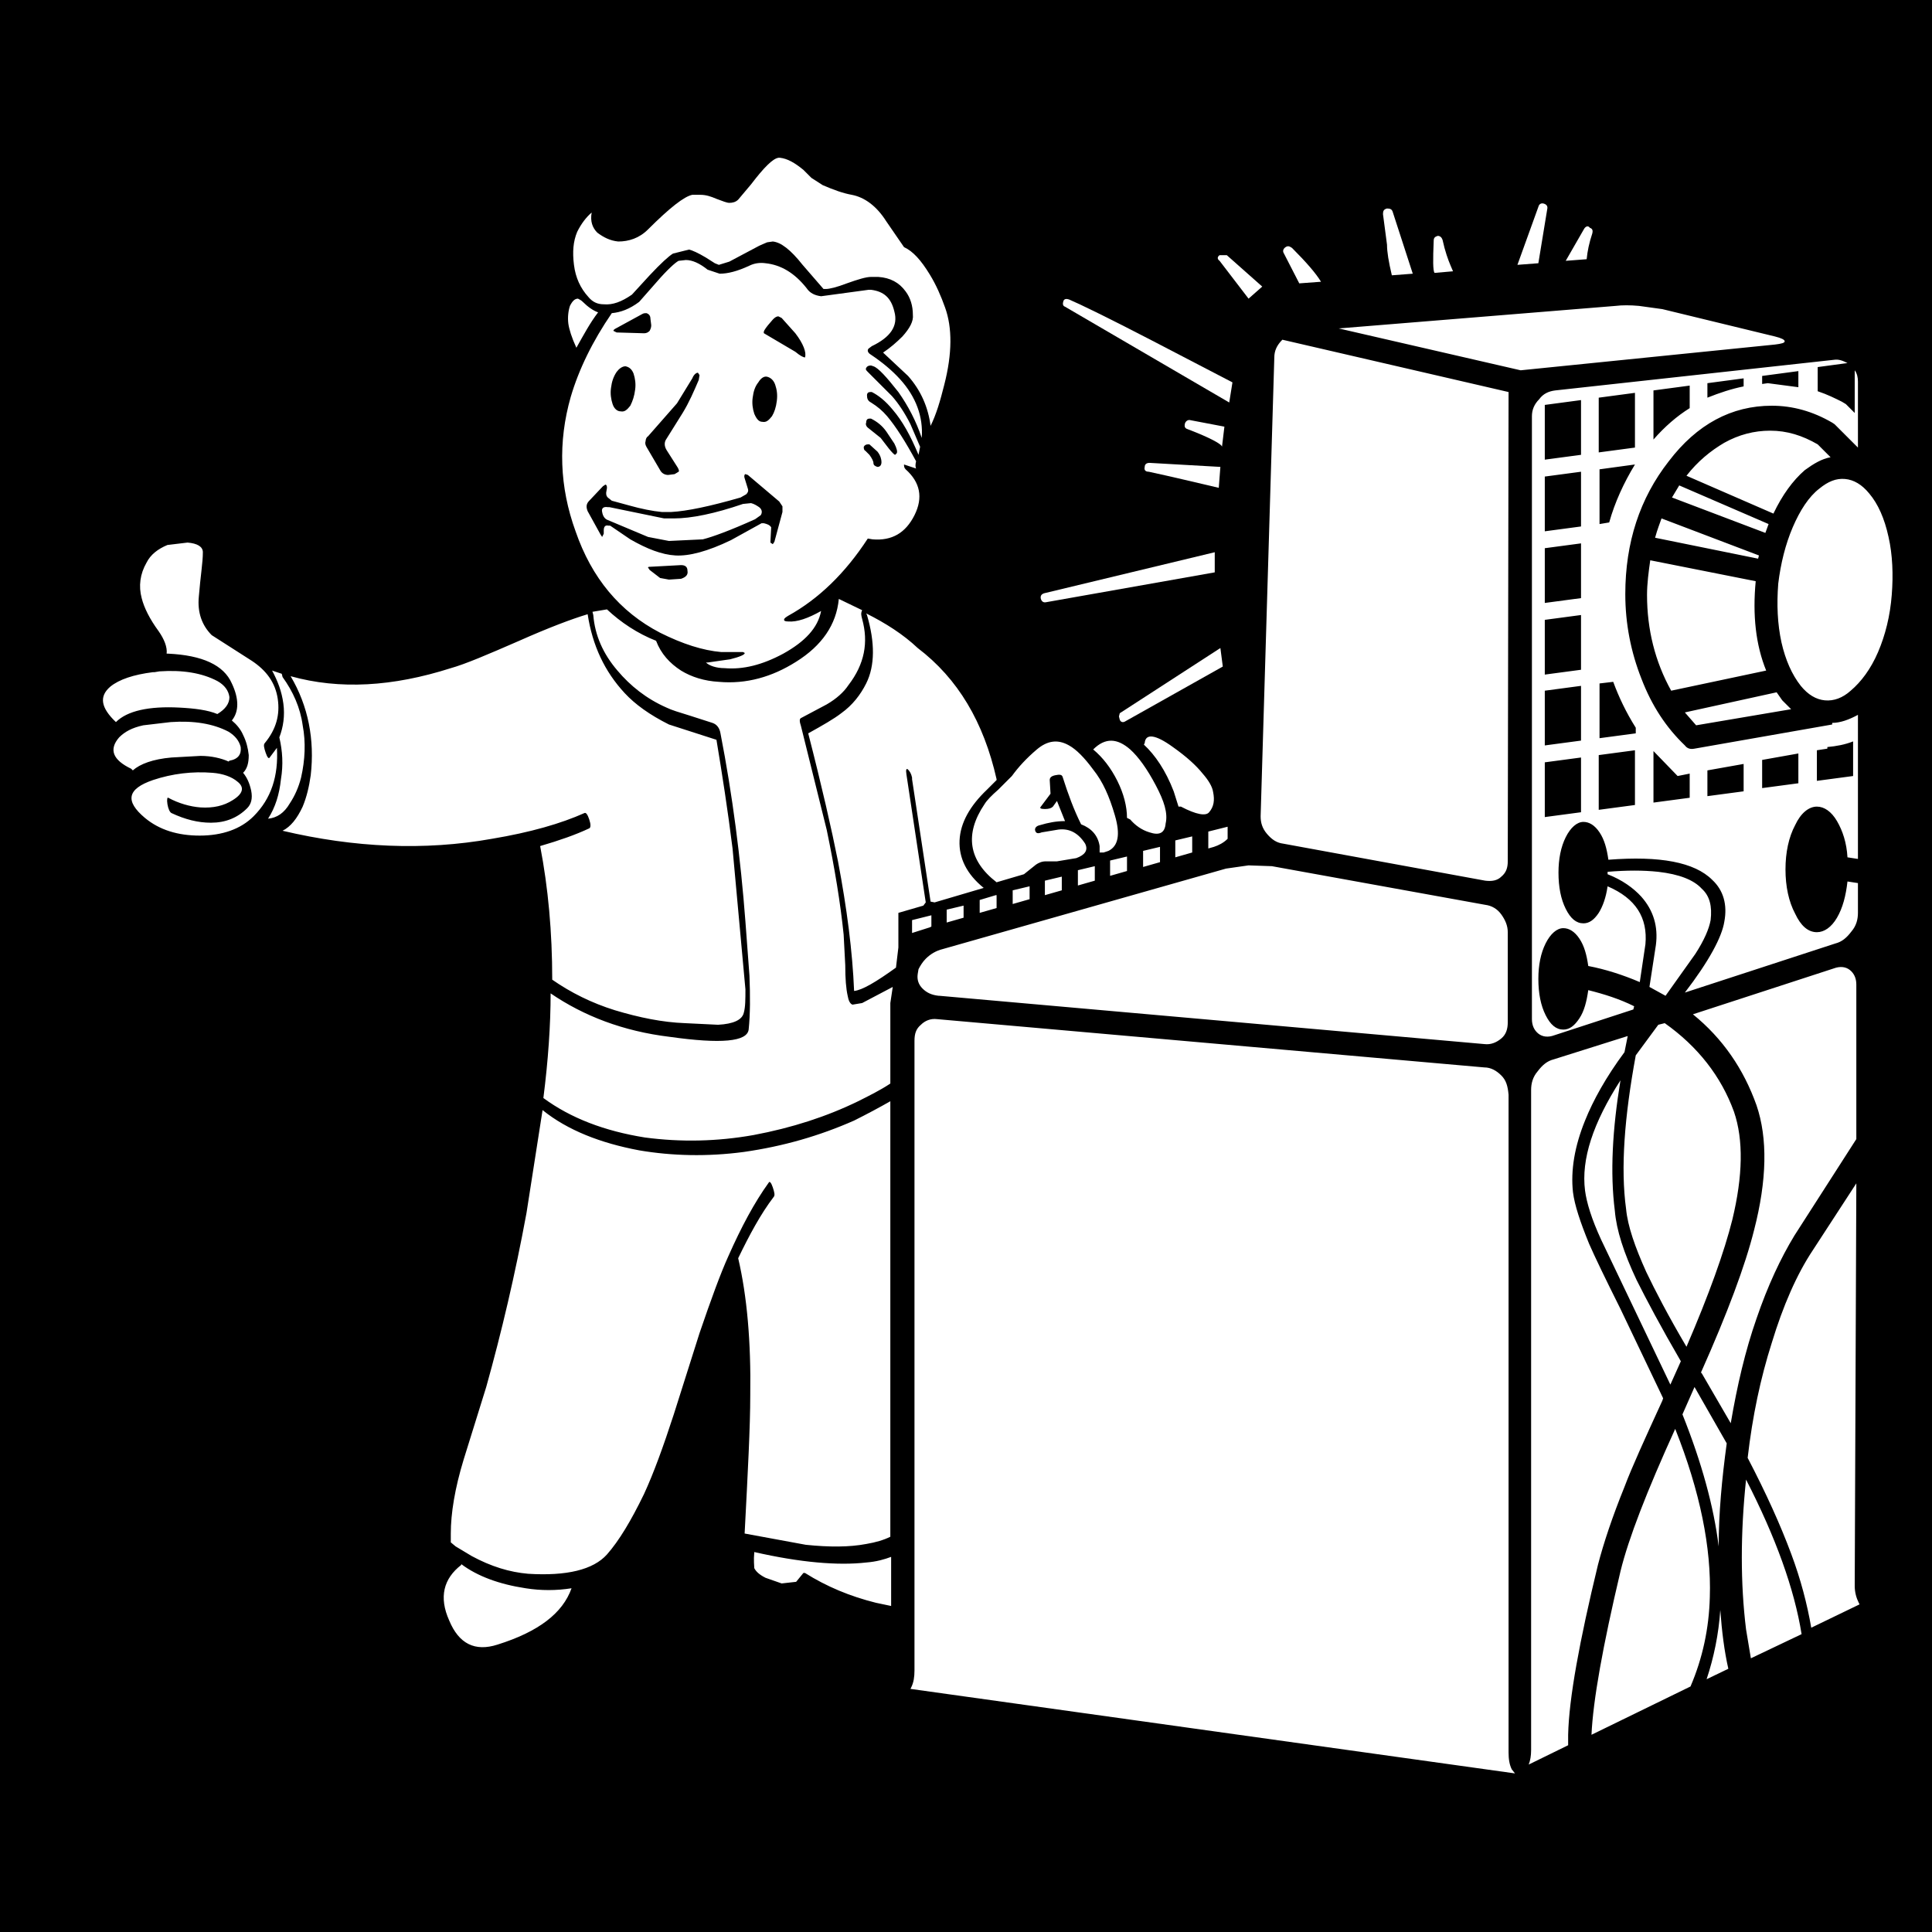 <?xml version="1.0" encoding="utf-8"?>
<!-- Generator: Adobe Illustrator 25.4.1, SVG Export Plug-In . SVG Version: 6.00 Build 0)  -->
<svg version="1.1" id="Hacker_x2C_PerkClip_x5F_52403" image-rendering="auto"
	 xmlns="http://www.w3.org/2000/svg" xmlns:xlink="http://www.w3.org/1999/xlink" x="0px" y="0px" viewBox="0 0 240 240"
	 style="enable-background:new 0 0 240 240;" xml:space="preserve">
<style type="text/css">
	.st0{fill:#FFFFFF;}
</style>
<g>
	<rect width="240" height="240"/>
	<path class="st0" d="M139,89l0.1,0.4c0.1,0.3,0.4,0.4,0.7,0.2l12.1-6.8l-0.3-2.3l-12.5,8.1L139,89 M150.9,71.1l0-2.5l-21.2,5.1
		c-0.3,0.1-0.5,0.3-0.4,0.7c0.1,0.3,0.3,0.5,0.7,0.4L150.9,71.1 M147.9,52.2c-0.3-0.1-0.6,0.1-0.7,0.4c-0.1,0.4,0,0.6,0.3,0.7
		c2.9,1.1,4.3,1.9,4.3,2.2l0.3-2.5L147.9,52.2 M142.8,57.5c-0.4,0-0.6,0.2-0.6,0.5c-0.1,0.4,0.1,0.6,0.5,0.6c2.8,0.6,5.7,1.3,8.7,2
		l0.2-2.6L142.8,57.5 M132.8,37.2c-0.3-0.1-0.6-0.1-0.7,0.2c-0.1,0.3-0.1,0.6,0.2,0.7L152.7,50l0.4-2.5l-10-5.2
		C137.7,39.5,134.2,37.8,132.8,37.2 M159.7,30.7c-0.3,0.2-0.4,0.5-0.2,0.8l1.9,3.7l2.7-0.2c-0.6-1-1.8-2.4-3.6-4.2
		C160.2,30.6,160,30.5,159.7,30.7 M151.5,31.7c-0.3,0.2-0.3,0.5,0,0.7l3.6,4.7l1.7-1.5l-4.4-3.9L151.5,31.7 M180.2,33
		c-0.3-0.7-0.7-1.8-1-3.2c-0.1-0.3-0.3-0.5-0.6-0.5c-0.3,0.1-0.5,0.2-0.5,0.6c-0.1,2.4-0.1,3.7,0.1,4l2.3-0.2L180.2,33 M173,26.3
		c-0.1-0.3-0.3-0.4-0.7-0.4c-0.4,0.1-0.5,0.3-0.5,0.7l0.5,3.8c0,0.9,0.2,2.1,0.6,3.8l2.6-0.2L173,26.3 M196.8,28.4l-2.3,4l2.6-0.2
		c0.1-1,0.3-2,0.7-3.2c0.1-0.4,0-0.6-0.3-0.7C197.3,28,197,28.1,196.8,28.4 M191.8,25.3c-0.3-0.1-0.6,0-0.7,0.4l-2.6,7.2l2.6-0.2
		l1.1-6.7C192.3,25.6,192.1,25.4,191.8,25.3z"/>
	<path class="st0" d="M71,197.3c-1.9,0.3-3.8,0.3-5.7,0c-3.3-0.5-6-1.5-8-3l0,0.1c-2.2,1.7-2.8,4-1.5,6.9c1.2,2.9,3.2,3.9,6,3
		C66.9,202.7,69.9,200.4,71,197.3 M99.8,195.4l0.2,0c2.7,1.7,5.6,2.9,8.8,3.7l1.9,0.4v-6.1c-0.8,0.3-1.8,0.6-3.1,0.7
		c-3.5,0.4-8.2,0-13.9-1.3c-0.1,1.1,0,1.7,0,2c0.2,0.4,0.6,0.8,1.4,1.2l2,0.7l1.8-0.2L99.8,195.4 M90.5,156c1.6-3.6,3.2-6.6,5-9.1
		c0.1-0.2,0.3,0,0.5,0.6c0.2,0.6,0.3,1,0.1,1.2c-1.6,2.1-3,4.7-4.4,7.6c1.1,4.7,1.6,10.4,1.5,17c0,3.9-0.3,9.6-0.7,17.2l7.6,1.4
		c2.9,0.3,5.4,0.3,7.5-0.1c1.2-0.2,2.2-0.5,3-0.9v-54.1c-1.4,0.8-2.9,1.6-4.5,2.4c-4.3,1.9-8.8,3.2-13.7,3.9
		c-4.5,0.6-8.9,0.5-13-0.2c-4.8-0.9-8.9-2.5-12-5l-2,12.8c-1.4,7.6-3.1,14.8-5,21.6l-2.8,9c-1.1,3.6-1.6,6.7-1.6,9.2l0,1.1l0.6,0.5
		l2,1.2c2.4,1.3,4.7,2,7,2.2c4.8,0.3,8.1-0.5,9.8-2.4c1.5-1.7,3-4.2,4.6-7.5c1.2-2.6,2.4-5.9,3.7-9.9l3.2-10.1
		C88.3,161.5,89.5,158.2,90.5,156 M146,106.5l2.1-0.6v-2l-2.1,0.5V106.5 M144.1,107.1v-1.9l-2.1,0.5v2L144.1,107.1 M150.8,105.2
		c0.6-0.2,1.2-0.5,1.7-1v-1.5l-2.4,0.6v2.1L150.8,105.2 M133.9,110l2.1-0.6v-1.8l-2.1,0.5V110 M125.8,112.3l2.1-0.6v-1.6l-2.1,0.5
		V112.3 M129.8,109.4v1.8l2.1-0.6v-1.7L129.8,109.4 M140,106.4l-2.1,0.5v1.9l2.1-0.6V106.4 M135.8,95.6c-1.1-1.5-2.1-2.5-3-3
		c-1.4-0.8-2.7-0.6-4,0.5c-1.3,1.1-2.3,2.2-3.1,3.3l-1.7,1.7c-0.8,0.7-1.4,1.3-1.7,1.8c-2.5,3.7-2,7,1.5,9.7l3.4-1l1.5-1.2
		c0.3-0.2,0.7-0.4,1.2-0.4l1.4,0l2.4-0.4c1.1-0.4,1.5-1,1.1-1.8c-0.9-1.4-2.1-2-3.6-1.7l-1.8,0.3c-0.5,0.2-0.7,0.1-0.8-0.2
		c-0.1-0.3,0.1-0.6,0.6-0.7c1-0.3,2-0.5,3.1-0.5l-1-2.5l-0.5,0.7c-0.2,0.2-0.5,0.3-1,0.3c-0.5,0-0.7-0.1-0.5-0.3l1.2-1.6l-0.1-1.7
		c0-0.3,0.2-0.5,0.7-0.6c0.5-0.1,0.8-0.1,0.9,0.2c0.7,2.2,1.4,4.1,2.3,5.9c1.3,0.5,2.1,1.4,2.3,2.7l0,0.8l0.5,0l0.6-0.2
		c1.2-0.6,1.5-2,0.8-4.4C137.8,98.9,137,97.1,135.8,95.6 M143.6,97.6c-1.1-2.1-2.2-3.6-3.2-4.5c-1.6-1.4-3.1-1.5-4.6,0
		c1.2,1,2.2,2.3,3,3.9c0.8,1.6,1.2,3.2,1.2,4.6l0.4,0.2c0.6,0.7,1.4,1.3,2.4,1.6c1.2,0.4,1.9,0.1,2-1.1
		C145.1,101,144.6,99.5,143.6,97.6 M149.4,96.1c-0.8-1-2-2.1-3.7-3.3c-2.2-1.6-3.4-1.7-3.5-0.5l-0.1,0.2c1.4,1.3,2.7,3.2,3.7,5.8
		l0.6,1.9l0.3,0c1.9,1,3.1,1.2,3.5,0.7c0.6-0.7,0.7-1.5,0.5-2.5C150.6,97.7,150.1,96.9,149.4,96.1 M121.7,111.8v1.6l2.1-0.6v-1.6
		l-0.1,0L121.7,111.8 M117.6,113v1.6l2.1-0.6v-1.5L117.6,113 M113.3,114.3v1.6l2.2-0.7h0l0.2-0.1v-1.4L113.3,114.3 M107.6,76.2
		l0.1,0.2c1,3.4,1,6.3-0.1,8.5c-0.7,1.4-1.7,2.7-3.1,3.7c-0.9,0.7-2.3,1.5-4.1,2.5c1.7,6.6,2.9,11.9,3.7,15.9
		c1.1,5.8,1.8,11.2,2,16.1c1-0.1,2.7-1.1,5.2-2.9l0.3-2.5v-4.3l3.1-0.9l0.3-0.4l-2.4-15.9c-0.1-0.6,0-0.8,0.2-0.6
		c0.2,0.2,0.4,0.5,0.5,1v0.2l2.3,15.2l0.5,0.1l6.1-1.8c-2.1-1.7-3.1-3.7-3-5.9c0.1-2.2,1.3-4.3,3.4-6.3l1.2-1.2v-0.1
		c-1.6-7.1-4.8-12.5-9.8-16.3C112.2,78.8,110,77.4,107.6,76.2 M36.1,84c2.2,3.7,3,7.9,2.5,12.3c-0.2,1.4-0.5,2.7-1,3.9
		c-0.7,1.5-1.5,2.5-2.5,3c8.9,2.1,17.6,2.5,26,1c4.8-0.8,8.6-1.9,11.5-3.2c0.2-0.1,0.4,0.2,0.6,0.8c0.2,0.6,0.2,1,0,1.1
		c-1.7,0.8-3.7,1.5-6.1,2.2c1,5.2,1.5,10.7,1.5,16.6c2.3,1.6,4.9,2.9,7.8,3.8c3,0.9,5.9,1.5,8.7,1.6l4.1,0.2c1.9-0.1,3-0.6,3.2-1.5
		c0.2-0.7,0.2-1.7,0.2-2.9L91,105.4c-0.6-4.8-1.3-9.3-2-13.5l-5.9-1.9c-2.4-1.2-4.2-2.5-5.5-3.9c-2.5-2.7-4-5.9-4.6-9.8
		c-2,0.6-4.9,1.7-8.5,3.3c-3.9,1.7-6.7,2.9-8.5,3.4C48.8,85.3,42.2,85.7,36.1,84 M29.9,92.8c-0.2-0.8-0.7-1.4-1.5-1.9
		c-1.9-1-4.3-1.4-7.2-1.2l-3.4,0.4c-1.4,0.3-2.3,0.8-3,1.5c-1.3,1.5-0.8,2.8,1.5,3.9l0.2,0.2c0.9-0.8,2.5-1.4,4.8-1.6l3.6-0.2
		c1.4,0,2.6,0.3,3.5,0.7l0.1-0.1C29.6,94.3,30,93.7,29.9,92.8 M28.5,86.6c-0.1-0.8-0.6-1.5-1.5-2c-1.9-1-4.3-1.4-7.2-1.2l-0.6,0.1
		H19c-2.4,0.3-4.2,0.9-5.3,1.8c-1.4,1.2-1.2,2.6,0.7,4.4c1.4-1.4,4.1-2,7.9-1.8c1.9,0.1,3.5,0.3,4.7,0.8
		C28,88.1,28.5,87.4,28.5,86.6 M35.1,84.1L35,83.7l-1.2-0.4c0.7,1.3,1.2,2.6,1.4,4.1c0.2,1.5,0,2.9-0.5,4.2v0
		c0.4,1.7,0.5,3.4,0.2,5.2c-0.2,1.9-0.7,3.5-1.6,4.9c1.1-0.1,2-0.7,2.7-1.9c0.6-0.9,1.1-2,1.4-3.2c0.5-2.2,0.6-4.4,0.2-6.5
		C37.3,87.9,36.4,85.9,35.1,84.1 M25.2,68.6c0-0.7-0.7-1.1-1.9-1.2l-2.5,0.3c-1.2,0.5-2.1,1.2-2.6,2.2c-0.8,1.4-1,2.9-0.6,4.4
		c0.3,1.2,1,2.6,2.1,4.1c0.7,1,1.1,2,1,2.8h0.2c4.2,0.2,6.9,1.4,7.9,3.7c0.9,1.9,0.9,3.5,0,4.6c0.6,0.5,1.1,1.1,1.4,1.8
		c0.4,0.8,0.6,1.6,0.7,2.5c0,1-0.2,1.7-0.7,2.2c0.5,0.6,0.8,1.3,1,2.2c0.2,1,0,1.7-0.5,2.2c-1.2,1.2-2.7,1.8-4.5,1.8
		c-1.6,0-3.2-0.4-4.9-1.2c-0.2-0.1-0.4-0.5-0.5-1.1c-0.1-0.6,0-0.9,0.1-0.8c1.3,0.7,2.7,1.1,4,1.2c1.6,0.1,2.9-0.2,4-0.9
		c1.3-0.8,1.5-1.6,0.6-2.3c-0.7-0.6-1.8-1-3.1-1.1c-2.5-0.2-5,0.1-7.4,0.9c-3.2,1.1-3.5,2.6-1,4.7c1.8,1.5,4.1,2.2,6.8,2.2
		c2.8,0,5.1-0.8,6.7-2.4c2.2-2.2,3.1-5,2.9-8.5l-0.9,1.2c-0.1,0.2-0.3,0-0.5-0.6c-0.2-0.6-0.3-1-0.1-1.2c1.4-1.7,1.9-3.5,1.6-5.5
		c-0.3-2-1.4-3.5-3.2-4.7l-5-3.2c-1.2-1.2-1.8-2.8-1.6-4.8C24.9,71.6,25.2,69.9,25.2,68.6 M75.4,75.7L73.6,76l0.1,0.4
		c0.2,2.5,1.2,4.8,3,6.9c1.6,1.9,3.6,3.5,6.1,4.6c0.6,0.3,1.6,0.6,2.9,1l2.8,0.9c0.6,0.2,0.9,0.7,1,1.3c1.5,7.7,2.5,15.5,3.1,23.4
		l0.5,6.7c0.1,2.5,0.1,4.8-0.1,6.7c-0.2,1.5-3.4,1.8-9.8,0.9c-5.8-0.7-10.7-2.6-14.8-5.4c0,3.9-0.3,8.3-0.9,13
		c3.4,2.5,7.6,4.1,12.6,4.9c4.5,0.6,9,0.5,13.5-0.3c4.8-0.9,9.1-2.3,13-4.2c1.4-0.7,2.8-1.4,4-2.2l0-10l0.3-2l-3.8,2l-1.2,0.2
		c-0.3-0.1-0.5-0.5-0.6-1.1c-0.2-0.9-0.3-2.1-0.3-3.8l-0.2-3.8c-0.4-3.9-1.1-8.2-2.1-13l-3.2-12.9c-0.2-0.6-0.2-0.9,0-1l3.2-1.7
		c1.2-0.7,2.1-1.5,2.7-2.4c2-2.6,2.5-5.3,1.7-8.2c-0.1-0.4-0.2-0.7,0-1.1l-2.9-1.4c-0.3,3.2-2.1,5.8-5.3,7.8c-3,1.9-6.2,2.8-9.6,2.5
		c-1.8-0.1-3.4-0.6-4.7-1.4c-1.4-0.9-2.5-2.1-3.1-3.7C79.2,78.7,77.1,77.3,75.4,75.7 M70.6,40.2c0.1,0.7,0.4,1.7,1,3
		c0.9-1.6,1.7-3.1,2.7-4.4c-0.6-0.2-1.3-0.7-1.9-1.3c-0.2-0.2-0.4-0.3-0.6-0.4c-0.4,0-0.7,0.3-1,0.9C70.6,38.6,70.5,39.4,70.6,40.2
		 M95.1,32.7c-0.7-0.1-1.4,0-2,0.3c-1.5,0.7-2.7,1-3.7,1l-1.5-0.5c-1-0.8-1.9-1.2-2.7-1.2l-0.9,0.1c-0.4,0.2-1.4,1.1-2.7,2.6
		l-2.2,2.5c-1.2,0.9-2.3,1.3-3.4,1.4c-2.4,3.5-4.1,7-5.1,10.4c-1.6,5.6-1.4,11.2,0.6,16.7c2,5.8,5.5,10,10.5,12.6
		c2.8,1.4,5.3,2.2,7.6,2.4l2.7,0l0.2,0.1c0.1,0.2-0.6,0.5-1.8,0.8l-2.8,0.4l-0.2,0C88.1,82.7,89,83,90,83c2.3,0.2,4.7-0.4,7.3-1.8
		c2.7-1.5,4.3-3.2,4.7-5.3c-1.6,0.9-3,1.4-4.1,1.3c-0.4,0-0.5-0.1-0.5-0.2c0-0.2,0.2-0.3,0.5-0.5c3.8-2.1,7.1-5.3,9.9-9.6l0.6,0.1
		c2.4,0.2,4.1-0.8,5.2-3c1.1-2.2,0.7-4.1-1.1-5.7c-0.2-0.2-0.2-0.4-0.2-0.6l1.5,0.5c-0.1-0.2-0.1-0.5,0-0.9v0
		c-1.3-2.4-2.5-4.3-3.6-5.6c-0.6-0.7-1.2-1.2-2-1.7c-0.4-0.2-0.5-0.5-0.5-0.9c0-0.3,0.2-0.4,0.4-0.4l0.2,0c0.8,0.4,1.7,1.1,2.6,2.2
		c1.2,1.4,2.2,3.2,3.2,5.6l0.2-1l-1.2-2.8c-0.7-1.4-1.5-2.6-2.3-3.5l-3-3c-0.2-0.2-0.3-0.3-0.2-0.5c0.1-0.2,0.3-0.3,0.6-0.3l0.3,0.1
		c0.6,0.2,1.6,1.3,3.1,3.2c1.2,1.7,2.2,3.6,2.9,5.7c0.2-2.6-0.7-5.1-2.7-7.3c-1-1.1-2.2-2.1-3.7-3.1c-0.3-0.2-0.4-0.5-0.2-0.7
		l0.4-0.3c2.3-1.1,3.3-2.5,2.8-4.3c-0.4-1.7-1.3-2.5-2.9-2.7h-0.3l-5.9,0.8c-0.8-0.1-1.4-0.4-1.8-1C98.7,33.9,97,32.9,95.1,32.7
		 M86.7,46.3L86.7,46.3l0.2,0.3l-0.1,0.6c-0.6,1.4-1.2,2.8-2,4.1l-2,3.2c-0.3,0.4-0.3,0.9,0,1.4l1.4,2.2c0.1,0.2,0.2,0.4,0.1,0.5
		l-0.5,0.3L83,59c-0.4,0-0.8-0.2-1-0.6l-1.7-2.9c-0.1-0.2-0.2-0.4-0.1-0.7c0-0.2,0.1-0.5,0.3-0.6l3.6-4.1L86,47
		C86.2,46.5,86.5,46.3,86.7,46.3 M79.8,39c0.2-0.1,0.3-0.1,0.5-0.1c0.3,0.1,0.5,0.3,0.5,0.7l0.1,0.8c0,0.3-0.1,0.5-0.2,0.7
		c-0.2,0.2-0.4,0.3-0.7,0.3l-3.4-0.1l-0.4-0.2c0-0.1,0.1-0.2,0.3-0.3L79.8,39 M77.7,45.5L77.7,45.5c0.5,0.1,0.8,0.4,1,0.9
		c0.2,0.6,0.3,1.3,0.2,2c-0.1,0.8-0.3,1.4-0.6,2c-0.4,0.5-0.7,0.8-1.2,0.7c-0.4,0-0.8-0.3-1-0.9c-0.2-0.6-0.3-1.3-0.2-2
		c0.1-0.8,0.3-1.4,0.7-2C76.9,45.8,77.3,45.5,77.7,45.5 M82.2,63.6h1.2c1.9-0.1,4.8-0.7,8.6-1.8l0.7-0.4c0.2-0.2,0.3-0.4,0.2-0.7
		l-0.4-1.3c-0.1-0.3,0-0.5,0.1-0.5l0.3,0.1l3.9,3.3l0.4,0.6l0,0.7l-1,3.7L96,67.6l-0.3-0.2l0.1-1.9c-0.2-0.3-0.5-0.4-0.9-0.5l-0.3,0
		l-3.8,2.1c-2.9,1.4-5.2,2-6.9,1.9h0c-1.7-0.1-3.5-0.8-5.6-2l-2.5-1.7l-0.2,0c-0.4-0.1-0.6,0.1-0.6,0.6l0,0.4l-0.2,0.4l-0.2-0.3
		l-1.6-2.9c-0.2-0.5-0.2-0.9,0.2-1.3l1.7-1.8l0.3-0.2c0.1,0,0.2,0.1,0.2,0.4l-0.1,0.6c0,0.2,0,0.4,0.2,0.6l0.5,0.4l2.2,0.6
		C79.6,63.2,81.1,63.5,82.2,63.6 M80.7,70.8l-0.2-0.3c0-0.1,0.2-0.1,0.4-0.1l3.7-0.2c0.5,0,0.8,0.2,0.8,0.7c0.1,0.5-0.2,0.8-0.8,1
		l-1.5,0.1l-1.1-0.2L80.7,70.8 M108,52l0.2,0c0.8,0.4,1.4,0.9,1.9,1.6l1,1.5c0.3,0.6,0.4,1,0.3,1.2l-0.2,0.2c-0.1,0-0.4-0.3-0.8-0.8
		l-1-1.3l-1.5-1.2c-0.3-0.2-0.4-0.5-0.3-0.7C107.6,52.1,107.8,52,108,52 M107.8,55.2l0.2,0l1,0.9c0.4,0.5,0.5,1,0.5,1.3
		c0,0.4-0.2,0.6-0.5,0.6c-0.3-0.1-0.5-0.2-0.5-0.5c0-0.2-0.2-0.6-0.5-1l-0.5-0.5c-0.2-0.1-0.2-0.3-0.2-0.5
		C107.4,55.3,107.6,55.2,107.8,55.2 M100,44.4L100,44.4c-0.2,0-0.6-0.2-1.2-0.7l-3.9-2.3c-0.1-0.2,0.1-0.5,0.5-1l0.6-0.7
		c0.2-0.2,0.4-0.4,0.7-0.4l0.4,0.2l1.7,1.9C99.8,42.7,100.2,43.8,100,44.4 M94.2,47.5c0.3-0.5,0.7-0.8,1.1-0.7c0.4,0.1,0.8,0.4,1,1
		c0.2,0.6,0.3,1.2,0.2,2c-0.1,0.8-0.3,1.4-0.6,1.9c-0.4,0.5-0.7,0.8-1.2,0.7h0c-0.4,0-0.7-0.3-1-1c-0.2-0.6-0.3-1.3-0.2-2
		C93.6,48.6,93.8,48,94.2,47.5 M83.7,64.4l-1.2,0L75.7,63h-0.2c-0.6-0.1-0.8,0.2-0.7,0.6c0.1,0.6,0.4,0.9,0.7,1l5,2.1l2.6,0.5
		l4.2-0.2c1.2-0.3,3.4-1.1,6.5-2.5l0.7-0.5c0.2-0.3,0.2-0.7-0.2-1c-0.3-0.2-0.6-0.4-1-0.5l-1,0.1C88.8,63.8,85.9,64.4,83.7,64.4
		 M100.8,22.1l-1-1c-1.1-0.9-2-1.4-2.9-1.5h-0.2c-0.7,0.1-1.8,1.2-3.4,3.3l-1.6,1.9c-0.3,0.3-0.7,0.4-1.1,0.4
		c-0.3,0-0.8-0.2-1.6-0.5c-0.7-0.3-1.3-0.5-2-0.5l-1,0c-1,0.2-2.8,1.6-5.5,4.3c-1.1,1.1-2.4,1.5-3.7,1.5c-1-0.1-1.8-0.5-2.6-1.1
		c-0.6-0.6-0.9-1.4-0.7-2.5c-0.7,0.6-1.3,1.4-1.8,2.4c-0.5,1.2-0.6,2.5-0.4,4.1c0.2,1.6,0.8,2.9,1.8,4c0.5,0.6,1.1,0.9,1.9,0.9
		c1.1,0.1,2.2-0.3,3.5-1.2l2.2-2.4c1.4-1.5,2.4-2.4,2.9-2.7l2-0.5c0.4,0.1,1.1,0.4,2.1,1l1.1,0.7l0.5,0.2l1.3-0.4l3.2-1.7
		c0.7-0.4,1.3-0.6,1.5-0.7L96,30c1,0.1,2.2,1,3.7,2.9l2.6,3l0.3,0c0.4,0,1.3-0.2,2.6-0.7c1.4-0.5,2.4-0.8,3-0.8h0.9
		c1.5,0.1,2.6,0.7,3.4,1.8c0.6,0.8,0.9,1.8,0.9,2.9c0.1,0.8-0.4,1.7-1.3,2.7c-0.7,0.7-1.5,1.4-2.4,2l3.1,2.9
		c1.6,1.8,2.5,3.9,2.8,6.2c0.7-1.4,1.2-3.1,1.7-5.1c1-3.9,1-7.1,0.1-9.6c-0.5-1.4-1.1-2.8-1.9-4.1c-1.1-1.8-2.1-2.9-3.2-3.4
		l-2.2-3.2c-1.2-1.9-2.7-3-4.3-3.3c-1.1-0.2-2.2-0.6-3.6-1.2L100.8,22.1 M212,208.6l2.7-1.3c-0.5-2.2-0.8-4.6-1-7.3
		C213.5,203,212.9,205.9,212,208.6 M217.5,206l6.3-3c-0.9-5.6-3.2-12-6.9-19.2c-0.7,6.7-0.7,12.9,0,18.6L217.5,206 M212.4,198.4
		c0.2-6.1-1.2-13.1-4.3-20.9c-3.5,7.7-5.8,13.6-6.8,17.7c-2.2,9.3-3.4,16-3.6,20.3l12.3-6C211.5,206,212.3,202.3,212.4,198.4
		 M214.5,179.3l-4-7l-1.5,3.4c2.4,6,3.9,11.5,4.5,16.4C213.5,188,213.9,183.7,214.5,179.3 M186.5,133.6c-0.6-0.6-1.3-1-2.1-1l-68-6
		c-0.8-0.1-1.5,0.2-2,0.7c-0.6,0.5-0.8,1.1-0.8,2v78.2c0,0.8-0.1,1.5-0.4,2.1l-0.1,0.2l75.1,10.5l-0.4-0.5c-0.3-0.6-0.4-1.3-0.4-2.1
		v-81.7C187.3,134.9,187.1,134.2,186.5,133.6 M196.9,147.9c0.2,1.5,0.8,3.5,2,6.1l8.6,18l1.3-2.9c-2.5-4.3-4.3-7.7-5.5-10.1
		c-1.6-3.4-2.5-6.2-2.7-8.6c-0.6-4.7-0.3-10.1,0.7-16.2C197.9,139.5,196.4,144,196.9,147.9 M193,131.6c-0.8,0.2-1.4,0.7-2,1.5
		c-0.6,0.7-0.8,1.5-0.8,2.3v82c0,0.7-0.1,1.3-0.3,1.8l4.9-2.4v-1.3c0.1-4.5,1.4-11.6,3.7-21.1c0.7-2.7,1.8-6,3.3-9.7
		c0.9-2.4,2.5-5.9,4.7-10.7l0.1-0.3l-5.3-11.1c-1.9-3.8-3.2-6.5-3.9-8.1c-1.1-2.7-1.8-4.8-2-6.4c-0.3-2.7,0.2-5.7,1.5-8.9
		c1-2.5,2.6-5.4,4.9-8.5l0.4-2L193,131.6 M206.8,127.1l-0.8,0.2l-2.8,3.8c-1.4,7.6-1.9,14-1.2,19.1c0.2,2.1,1.1,4.7,2.5,7.8
		c1.1,2.3,2.7,5.4,5,9.3c2.8-6.5,4.7-11.8,5.7-15.8c1.3-5.4,1.4-9.9,0.2-13.4C213.8,133.7,210.9,130,206.8,127.1 M230.6,141.5v-19.2
		c0-0.8-0.3-1.4-0.8-1.8c-0.5-0.4-1.2-0.5-2-0.2l-17.5,5.7c3.7,3,6.3,6.8,7.9,11.3c1.4,4.1,1.3,9.3-0.3,15.5
		c-1.1,4.4-3.3,10.3-6.6,17.7l0.1,0.1l3.6,6.2c0.8-4.7,1.8-9,3.2-13c1.4-4.1,3-7.5,4.7-10.3L230.6,141.5 M230.6,147l-5.4,8.3
		c-2,3-3.7,6.9-5.1,11.5c-1.4,4.4-2.4,9.1-3,14.3c2.3,4.4,4.1,8.4,5.4,11.9c1.2,3.2,2,6.3,2.5,9.2l6-2.9l-0.1-0.2
		c-0.3-0.6-0.5-1.3-0.5-2.1L230.6,147 M206,108.3c-1.9-0.2-3.9-0.2-6.3,0v0.3c1.8,0.7,3.2,1.7,4.2,2.8c1.5,1.7,2.1,3.7,1.8,6
		l-0.8,5.2l2,1.1l3.7-5.2c1.1-1.7,1.7-3.1,1.9-4.2c0.2-1.7-0.1-3-1.1-3.9C210.4,109.3,208.6,108.6,206,108.3 M221.4,87l-0.7-1
		l-11.4,2.5l1.4,1.6l11.8-2L221.4,87 M184.5,112.4l-26.5-4.8l-2.9-0.1l-2.8,0.4l-35.2,10c-0.8,0.2-1.5,0.6-2.1,1.2
		c-0.4,0.4-0.7,0.9-0.9,1.3L114,121c-0.1,0.7,0.1,1.3,0.6,1.8c0.5,0.5,1.1,0.8,2,0.9h0.1l67.7,6c0.8,0.1,1.5-0.2,2.1-0.7
		c0.6-0.5,0.8-1.2,0.8-2v-11.2c0-0.8-0.3-1.5-0.8-2.2C186,112.9,185.3,112.5,184.5,112.4 M159.3,42.2c-0.7,0.7-1,1.4-1,2.2l-1.7,57
		c0,0.8,0.2,1.5,0.8,2.2c0.6,0.7,1.2,1.1,2,1.2l25.1,4.6c0.8,0.1,1.5,0,2-0.5c0.6-0.5,0.8-1.1,0.8-1.9l0.1-58.3L159.3,42.2
		 M222.7,65.5c-0.9,2.1-1.5,4.5-1.8,7c-0.2,2.6-0.1,5,0.4,7.3c0.5,2.2,1.3,4,2.4,5.4c0.9,1.1,1.9,1.7,3,1.8c1.1,0.1,2.2-0.3,3.2-1.2
		c1.3-1.1,2.5-2.7,3.4-4.8c0.9-2.1,1.5-4.5,1.7-7.1c0.2-2.5,0.1-5-0.4-7.2c-0.5-2.3-1.3-4.1-2.4-5.4c-0.9-1.1-1.9-1.7-3-1.8
		c-1.1-0.1-2.1,0.3-3.2,1.2C224.7,61.7,223.6,63.4,222.7,65.5 M219.7,65.1l-11.1-4.8l-0.9,1.5l11.6,4.4L219.7,65.1 M205,69.6
		c-0.2,1.4-0.4,2.9-0.4,4.3c0,4.3,1,8.3,3,11.9l11.8-2.5c-1.3-3.2-1.7-6.9-1.3-11.1L205,69.6 M206.4,64.4c-0.2,0.6-0.5,1.3-0.8,2.4
		l12.8,2.6l0.1-0.4L206.4,64.4 M193.2,48.5c-0.8,0.1-1.5,0.4-2,1.1c-0.6,0.6-0.9,1.3-0.9,2.1v74.9c0,0.8,0.3,1.4,0.8,1.8
		c0.5,0.4,1.2,0.5,2,0.2l9.8-3.2l0.1-0.4c-1.8-0.9-3.7-1.5-5.7-2c-0.2,1.4-0.5,2.6-1.1,3.5c-0.6,0.9-1.2,1.4-2,1.4
		c-0.9,0-1.6-0.6-2.2-1.8c-0.6-1.2-0.9-2.7-0.9-4.5c0-1.7,0.3-3.2,0.9-4.4c0.6-1.2,1.4-1.9,2.2-1.9c0.7,0,1.4,0.4,2,1.3
		c0.6,0.9,0.9,2,1.1,3.4c2.1,0.4,4.3,1.1,6.4,2l0.7-4.7c0.3-3.3-1.2-5.7-4.7-7.2c-0.2,1.4-0.6,2.5-1.1,3.3c-0.6,0.9-1.2,1.3-1.9,1.3
		c-0.9,0-1.6-0.6-2.2-1.8c-0.6-1.2-0.9-2.7-0.9-4.5c0-1.7,0.3-3.2,0.9-4.4c0.6-1.2,1.4-1.9,2.2-1.9c0.7,0,1.4,0.4,2,1.3
		c0.6,0.9,0.9,2,1.1,3.4c6.4-0.5,10.7,0.3,12.9,2.5c1.4,1.3,1.9,3.1,1.5,5.2c-0.3,1.9-1.9,4.9-4.9,8.8l18.7-6.1
		c0.8-0.2,1.4-0.7,2-1.5c0.6-0.7,0.8-1.5,0.8-2.3v-3.7l-1.3-0.2c-0.2,1.8-0.6,3.3-1.3,4.5c-0.7,1.2-1.6,1.8-2.5,1.8
		c-1.1,0-2-0.8-2.7-2.3c-0.8-1.5-1.2-3.4-1.2-5.5c0-2.1,0.4-4,1.2-5.5c0.7-1.5,1.7-2.3,2.7-2.3c0.9,0,1.8,0.6,2.5,1.8
		c0.7,1.2,1.2,2.7,1.3,4.5l1.3,0.2V88.8c-1.1,0.6-2.2,1-3.2,1l0,0.2l-17.1,3c-0.5,0.1-0.9,0-1.2-0.4c-2.3-2.2-4.1-4.9-5.4-8.3
		c-1.3-3.3-2-6.8-2-10.5c0-6.4,1.8-11.9,5.4-16.5c3.5-4.6,7.8-6.9,12.8-6.9c2.6,0,5.1,0.7,7.5,2.1l0.3,0.2l2.9,2.9v-8.2
		c0-0.5-0.1-1-0.4-1.4v5.3l-1.1-1.1l-0.5-0.3c-0.8-0.4-1.8-0.9-3-1.3v-3l3.7-0.5c-0.6-0.3-1.1-0.5-1.7-0.4L193.2,48.5 M209.9,47.9
		v2.8c-1.6,1-3.1,2.3-4.5,3.9v-6.1L209.9,47.9 M212.1,49.4v-1.8l4.5-0.6v1C215.1,48.3,213.6,48.8,212.1,49.4 M218.9,47.7v-1l4.5-0.6
		v2l-3.8-0.5L218.9,47.7 M191.9,50.3l4.5-0.6v6.8l-4.5,0.6V50.3 M198.6,56.2v-6.8l4.5-0.6v6.8L198.6,56.2 M203.1,57.7
		c-1.4,2.3-2.5,4.7-3.2,7.2l-1.2,0.2v-6.8L203.1,57.7 M191.9,66v-6.8l4.5-0.6v6.8L191.9,66 M196.4,74.3l-4.5,0.6v-6.8l4.5-0.6V74.3
		 M191.9,77l4.5-0.6v6.8l-4.5,0.6V77 M208.4,96.4l1.5-0.3v3l-4.5,0.6v-6.4L208.4,96.4 M223.4,93.6v3.7l-4.5,0.6v-3.5L223.4,93.6
		 M212.1,95.7l4.5-0.8v3.4l-4.5,0.6V95.7 M191.9,85.8l4.5-0.6V92l-4.5,0.6V85.8 M191.9,94.7l4.5-0.6v6.8l-4.5,0.6V94.7 M203.2,90.4
		v0.7l-4.5,0.6v-6.8l1.7-0.2C201.1,86.6,202,88.5,203.2,90.4 M198.6,93.8l4.5-0.6v6.8l-4.5,0.6V93.8 M230.2,92.1v4.3l-4.5,0.6v-3.8
		L227,93l0-0.2C228.1,92.7,229.2,92.5,230.2,92.1 M219.9,53.5c-2,0-3.9,0.5-5.7,1.5c-1.7,1-3.3,2.3-4.7,4.1l10.8,4.7
		c1.1-2.3,2.4-4.1,3.9-5.4c1.1-0.8,2.1-1.4,3.2-1.6l-1.6-1.6C223.9,54.1,222,53.5,219.9,53.5 M220.5,42.8c0.8-0.1,1.2-0.2,1.2-0.4
		s-0.4-0.4-1.2-0.6l-14-3.4l-2.9-0.4c-1.1-0.1-2.1-0.1-2.9,0l-34.4,2.8l22.6,5.2v0L220.5,42.8z"/>
</g>
</svg>
